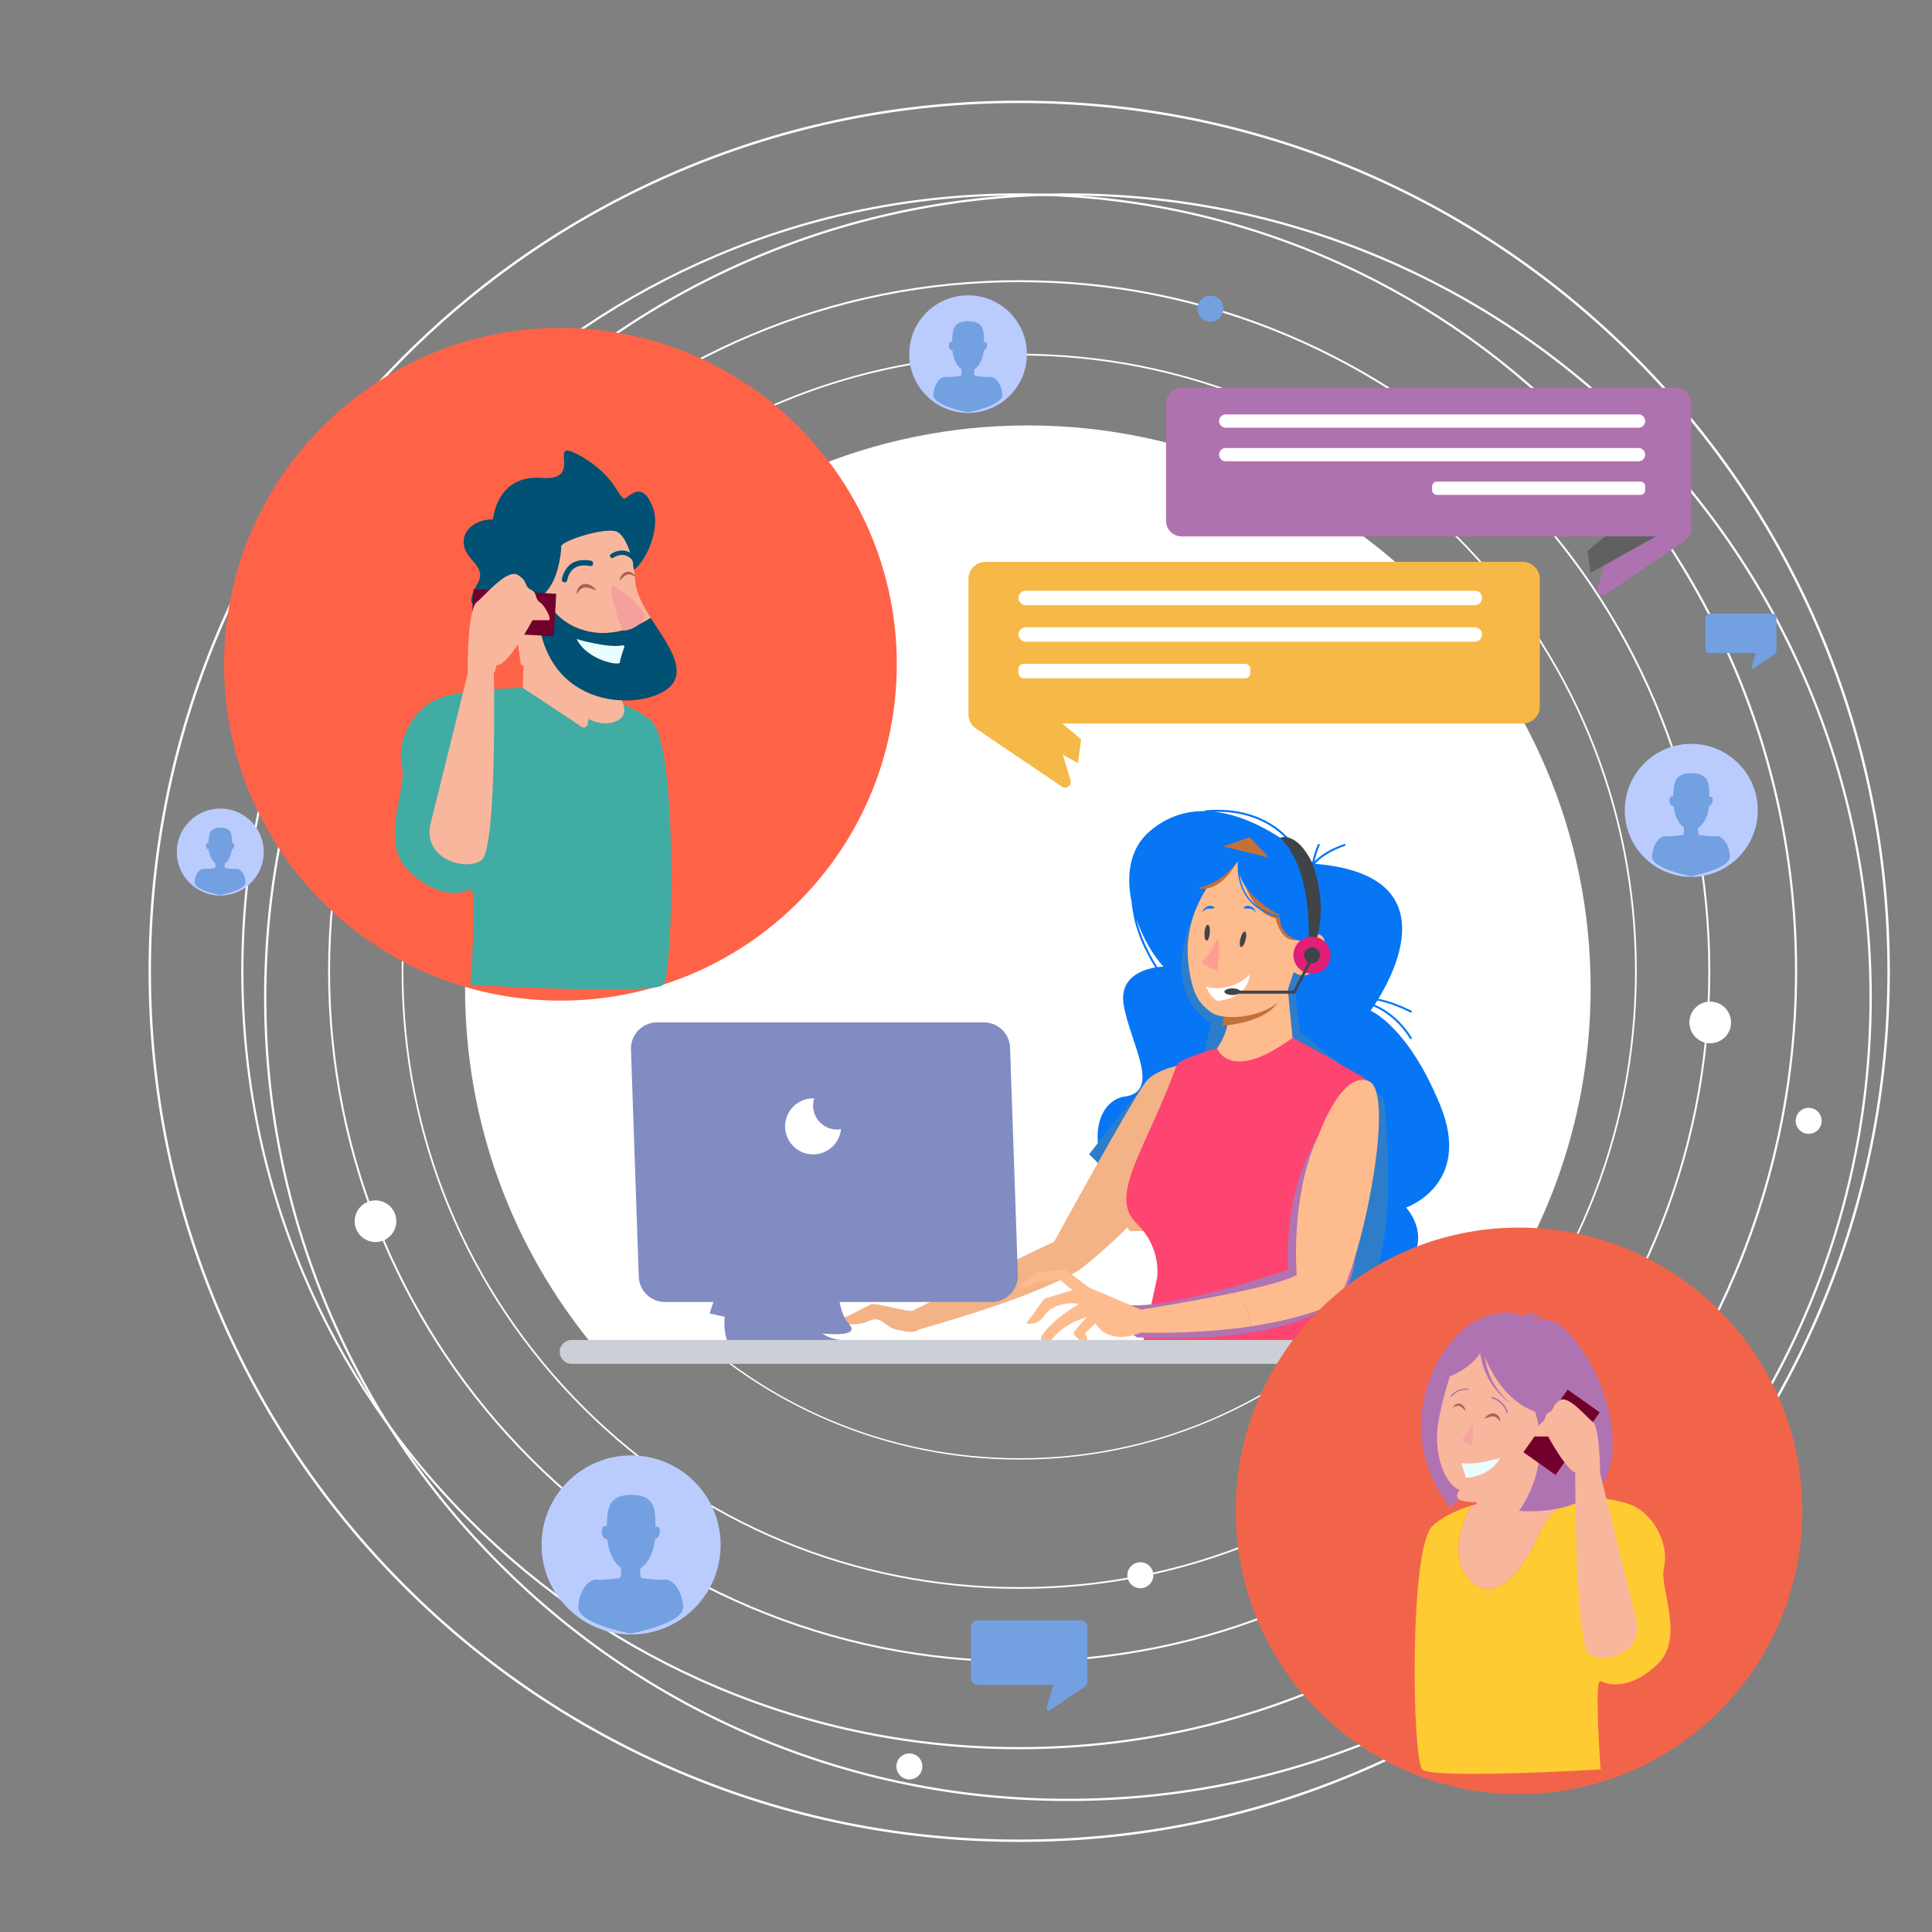 <?xml version="1.0" encoding="UTF-8" standalone="no"?>
<!DOCTYPE svg PUBLIC "-//W3C//DTD SVG 1.1//EN" "http://www.w3.org/Graphics/SVG/1.1/DTD/svg11.dtd">
<svg version="1.1" xmlns="http://www.w3.org/2000/svg" xmlns:xlink="http://www.w3.org/1999/xlink" preserveAspectRatio="xMidYMid meet" viewBox="0 0 640 640" width="640" height="640"><rect x="0" y="0" width="640" height="640" fill="#808080" stroke="none"/><defs><path d="M337.62 117.75C283.13 117.75 231.9 138.97 193.37 177.5C154.84 216.03 133.62 267.26 133.62 321.75C133.62 376.25 154.84 427.48 193.37 466.01C231.9 504.54 283.13 525.76 337.62 525.76C392.11 525.76 443.34 504.54 481.87 466.01C520.41 427.48 541.63 376.25 541.63 321.75C541.63 267.26 520.41 216.03 481.87 177.5C443.34 138.97 392.11 117.75 337.62 117.75M337.62 526.33C282.98 526.33 231.61 505.05 192.97 466.41C154.33 427.77 133.05 376.4 133.05 321.75C133.05 267.11 154.33 215.74 192.97 177.1C231.61 138.46 282.98 117.18 337.62 117.18C392.27 117.18 443.64 138.46 482.28 177.1C520.92 215.74 542.2 267.11 542.2 321.75C542.2 376.4 520.92 427.77 482.28 466.41C443.64 505.05 392.27 526.33 337.62 526.33" id="eIExHTZEd"></path><path d="M337.62 93.46C306.8 93.46 276.91 99.5 248.76 111.4C221.58 122.9 197.16 139.36 176.2 160.33C155.23 181.29 138.77 205.71 127.27 232.89C115.37 261.04 109.33 290.93 109.33 321.75C109.33 352.57 115.37 382.47 127.27 410.61C138.77 437.8 155.23 462.21 176.2 483.18C197.16 504.15 221.58 520.61 248.76 532.1C276.91 544.01 306.8 550.04 337.62 550.04C368.44 550.04 398.34 544.01 426.48 532.1C453.67 520.61 478.08 504.15 499.05 483.18C520.01 462.21 536.47 437.8 547.97 410.61C559.88 382.47 565.91 352.57 565.91 321.75C565.91 290.93 559.88 261.04 547.97 232.89C536.47 205.71 520.01 181.29 499.05 160.33C478.08 139.36 453.67 122.9 426.48 111.4C398.34 99.5 368.44 93.46 337.62 93.46M337.62 550.68C306.72 550.68 276.74 544.63 248.51 532.69C221.25 521.16 196.77 504.66 175.75 483.63C154.72 462.61 138.21 438.12 126.68 410.87C114.74 382.64 108.69 352.66 108.69 321.75C108.69 290.85 114.74 260.87 126.68 232.64C138.21 205.38 154.72 180.9 175.75 159.88C196.77 138.85 221.25 122.34 248.51 110.82C276.74 98.88 306.72 92.82 337.62 92.82C368.53 92.82 398.51 98.88 426.73 110.82C453.99 122.34 478.48 138.85 499.5 159.88C520.52 180.9 537.03 205.38 548.56 232.64C560.5 260.87 566.55 290.85 566.55 321.75C566.55 352.66 560.5 382.64 548.56 410.87C537.03 438.12 520.52 462.61 499.5 483.63C478.48 504.66 453.99 521.16 426.73 532.69C398.51 544.63 368.53 550.68 337.62 550.68" id="b4CbmRzAU1"></path><path d="M337.81 160.46C316.03 160.46 294.91 164.72 275.02 173.13C255.82 181.26 238.57 192.89 223.75 207.7C208.94 222.51 197.31 239.76 189.18 258.97C180.77 278.86 176.51 299.98 176.51 321.75C176.51 343.53 180.77 364.65 189.18 384.54C197.31 403.75 208.94 421 223.75 435.81C238.57 450.62 255.82 462.25 275.02 470.38C294.91 478.79 316.03 483.05 337.81 483.05C359.58 483.05 380.71 478.79 400.59 470.38C419.8 462.25 437.05 450.62 451.86 435.81C466.68 421 478.31 403.75 486.43 384.54C494.84 364.65 499.11 343.53 499.11 321.75C499.11 299.98 494.84 278.86 486.43 258.97C478.31 239.76 466.68 222.51 451.86 207.7C437.05 192.89 419.8 181.26 400.59 173.13C380.71 164.72 359.58 160.46 337.81 160.46M337.81 483.51C315.97 483.51 294.79 479.23 274.85 470.79C255.59 462.65 238.29 450.99 223.43 436.13C208.58 421.28 196.92 403.98 188.77 384.72C180.33 364.78 176.06 343.59 176.06 321.75C176.06 299.92 180.33 278.73 188.77 258.79C196.92 239.53 208.58 222.23 223.43 207.38C238.29 192.53 255.59 180.86 274.85 172.72C294.79 164.28 315.97 160 337.81 160C359.65 160 380.83 164.28 400.77 172.72C420.03 180.86 437.33 192.53 452.18 207.38C467.04 222.23 478.7 239.53 486.85 258.79C495.28 278.73 499.56 299.92 499.56 321.75C499.56 343.59 495.28 364.78 486.85 384.72C478.7 403.98 467.04 421.28 452.18 436.13C437.33 450.99 420.03 462.65 400.77 470.79C380.83 479.23 359.65 483.51 337.81 483.51" id="d1lhNpX9PW"></path><path d="M337.62 64.77C302.93 64.77 269.27 71.56 237.59 84.96C206.99 97.91 179.51 116.44 155.91 140.04C132.3 163.64 113.78 191.12 100.83 221.72C87.43 253.41 80.64 287.06 80.64 321.75C80.64 356.45 87.43 390.1 100.83 421.78C113.78 452.39 132.3 479.87 155.91 503.47C179.51 527.07 206.99 545.6 237.59 558.54C269.27 571.95 302.93 578.74 337.62 578.74C372.31 578.74 405.97 571.95 437.65 558.54C468.25 545.6 495.74 527.07 519.34 503.47C542.94 479.87 561.47 452.39 574.41 421.78C587.81 390.1 594.61 356.45 594.61 321.75C594.61 287.06 587.81 253.41 574.41 221.72C561.47 191.12 542.94 163.64 519.34 140.04C495.74 116.44 468.25 97.91 437.65 84.96C405.97 71.56 372.31 64.77 337.62 64.77M337.62 579.46C302.83 579.46 269.08 572.65 237.31 559.21C206.62 546.23 179.06 527.65 155.4 503.98C131.73 480.31 113.15 452.75 100.17 422.07C86.73 390.29 79.92 356.54 79.92 321.75C79.92 286.96 86.73 253.21 100.17 221.44C113.15 190.75 131.73 163.2 155.4 139.53C179.06 115.86 206.62 97.28 237.31 84.3C269.08 70.86 302.83 64.05 337.62 64.05C372.41 64.05 406.16 70.86 437.93 84.3C468.62 97.28 496.18 115.86 519.85 139.53C543.52 163.2 562.1 190.75 575.08 221.44C588.52 253.21 595.33 286.96 595.33 321.75C595.33 356.54 588.52 390.29 575.08 422.07C562.1 452.75 543.52 480.31 519.85 503.98C496.18 527.65 468.62 546.23 437.93 559.21C406.16 572.65 372.41 579.46 337.62 579.46" id="b2IvoolkoW"></path><path d="M337.62 34.14C298.8 34.14 261.13 41.75 225.67 56.74C191.42 71.23 160.66 91.97 134.25 118.38C107.84 144.8 87.1 175.56 72.61 209.8C57.62 245.26 50.01 282.93 50.01 321.75C50.01 360.58 57.62 398.25 72.61 433.7C87.1 467.95 107.84 498.71 134.25 525.13C160.66 551.54 191.42 572.28 225.67 586.76C261.13 601.76 298.8 609.37 337.62 609.37C376.45 609.37 414.12 601.76 449.57 586.76C483.82 572.28 514.58 551.54 540.99 525.13C567.41 498.71 588.15 467.95 602.63 433.7C617.63 398.25 625.23 360.58 625.23 321.75C625.23 282.93 617.63 245.26 602.63 209.8C588.15 175.56 567.41 144.8 540.99 118.38C514.58 91.97 483.82 71.23 449.57 56.74C414.12 41.75 376.45 34.14 337.62 34.14M337.62 610.17C298.69 610.17 260.91 602.55 225.36 587.51C191.01 572.98 160.17 552.18 133.68 525.7C107.19 499.21 86.4 468.36 71.87 434.02C56.83 398.46 49.21 360.69 49.21 321.75C49.21 282.82 56.83 245.05 71.87 209.49C86.4 175.14 107.19 144.3 133.68 117.81C160.17 91.32 191.01 70.53 225.36 56C260.91 40.96 298.69 33.34 337.62 33.34C376.56 33.34 414.33 40.96 449.89 56C484.23 70.53 515.08 91.32 541.56 117.81C568.05 144.3 588.85 175.14 603.38 209.49C618.42 245.05 626.04 282.82 626.04 321.75C626.04 360.69 618.42 398.46 603.38 434.02C588.85 468.36 568.05 499.21 541.56 525.7C515.08 552.18 484.23 572.98 449.89 587.51C414.33 602.55 376.56 610.17 337.62 610.17" id="a43fkbUKFN"></path><path d="M353.77 64.79C317.92 64.79 283.14 71.81 250.41 85.66C218.79 99.03 190.39 118.18 166 142.57C141.62 166.95 122.47 195.35 109.1 226.97C95.25 259.71 88.23 294.48 88.23 330.33C88.23 366.18 95.25 400.95 109.1 433.69C122.47 465.31 141.62 493.71 166 518.09C190.39 542.48 218.79 561.62 250.41 575C283.14 588.85 317.92 595.86 353.77 595.86C389.61 595.86 424.39 588.85 457.13 575C488.75 561.62 517.14 542.48 541.53 518.09C565.92 493.71 585.06 465.31 598.44 433.69C612.28 400.95 619.3 366.18 619.3 330.33C619.3 294.48 612.28 259.71 598.44 226.97C585.06 195.35 565.92 166.95 541.53 142.57C517.14 118.18 488.75 99.03 457.13 85.66C424.39 71.81 389.61 64.79 353.77 64.79M353.77 596.61C317.82 596.61 282.95 589.57 250.12 575.68C218.41 562.27 189.93 543.07 165.48 518.62C141.02 494.16 121.82 465.69 108.41 433.98C94.53 401.15 87.48 366.28 87.48 330.33C87.48 294.38 94.53 259.51 108.41 226.68C121.82 194.97 141.02 166.49 165.48 142.04C189.93 117.58 218.41 98.38 250.12 84.97C282.95 71.09 317.82 64.05 353.77 64.05C389.71 64.05 424.59 71.09 457.42 84.97C489.12 98.38 517.6 117.58 542.06 142.04C566.51 166.49 585.71 194.97 599.12 226.68C613.01 259.51 620.05 294.38 620.05 330.33C620.05 366.28 613.01 401.15 599.12 433.98C585.71 465.69 566.51 494.16 542.06 518.62C517.6 543.07 489.12 562.27 457.42 575.68C424.59 589.57 389.71 596.61 353.77 596.61" id="bsqdTmWQo"></path><path d="M340.18 117.31C340.18 128.07 331.45 136.79 320.69 136.79C309.93 136.79 301.2 128.07 301.2 117.31C301.2 106.54 309.93 97.82 320.69 97.82C331.45 97.82 340.18 106.54 340.18 117.31" id="b1j844snii"></path><path d="M320.69 136.62C320.69 136.62 320.66 136.62 320.6 136.61C320.55 136.62 320.52 136.62 320.52 136.62C320.55 136.62 320.66 136.62 320.69 136.62Z" id="abZqV4xcX"></path><path d="M332.02 130.79C331.85 127.09 329.62 124.69 328.07 124.86C326.53 125.03 322.92 124.52 322.92 124.52C322.66 123.93 322.62 123.18 322.69 122.44C324.36 121.36 325.61 118.96 325.9 116.07C326.28 115.99 326.67 115.54 326.86 114.92C327.09 114.17 326.92 113.44 326.48 113.31C326.32 113.26 326.14 113.3 325.98 113.4C326 109.43 325.87 106.4 320.69 106.4C315.8 106.4 315.44 109.39 315.42 113.32C315.28 113.21 315.13 113.15 314.97 113.17C314.51 113.22 314.22 113.9 314.32 114.69C314.41 115.48 314.86 116.07 315.31 116.01C315.37 116.01 315.43 115.99 315.48 115.97C315.74 118.79 316.91 121.15 318.5 122.3C318.59 123.08 318.57 123.89 318.29 124.52C318.29 124.52 314.68 125.03 313.13 124.86C311.59 124.69 309.36 127.09 309.18 130.79C309.02 134.29 319.55 136.4 320.6 136.61C321.66 136.4 332.19 134.29 332.02 130.79" id="a2w0uJRLbp"></path><path d="M238.72 511.78C238.72 528.16 225.44 541.44 209.06 541.44C192.68 541.44 179.4 528.16 179.4 511.78C179.4 495.4 192.68 482.12 209.06 482.12C225.44 482.12 238.72 495.4 238.72 511.78" id="c2rZjYXoTZ"></path><path d="M209.06 541.18C209.06 541.18 209.01 541.17 208.93 541.15C208.84 541.17 208.8 541.18 208.8 541.18C208.85 541.18 209.01 541.18 209.06 541.18Z" id="bkA4CxBkV"></path><path d="M226.3 532.29C226.04 526.67 222.64 523.02 220.29 523.28C217.94 523.54 212.46 522.75 212.46 522.75C212.05 521.86 212 520.71 212.11 519.59C214.65 517.94 216.54 514.3 216.99 509.89C217.56 509.78 218.16 509.09 218.45 508.16C218.79 507 218.53 505.9 217.86 505.7C217.62 505.63 217.36 505.68 217.1 505.84C217.14 499.8 216.94 495.19 209.07 495.19C201.62 495.19 201.07 499.74 201.04 505.71C200.83 505.54 200.59 505.45 200.36 505.48C199.66 505.56 199.21 506.6 199.36 507.8C199.5 509 200.18 509.9 200.88 509.82C200.96 509.8 201.05 509.78 201.13 509.74C201.53 514.04 203.3 517.64 205.73 519.39C205.86 520.57 205.83 521.81 205.4 522.75C205.4 522.75 199.91 523.54 197.56 523.28C195.21 523.02 191.81 526.67 191.55 532.29C191.3 537.63 207.32 540.84 208.93 541.15C210.53 540.84 226.55 537.63 226.3 532.29" id="d4gCme2Hh6"></path><path d="M582.29 268.45C582.29 280.61 572.43 290.48 560.26 290.48C548.09 290.48 538.23 280.61 538.23 268.45C538.23 256.28 548.09 246.41 560.26 246.41C572.43 246.41 582.29 256.28 582.29 268.45" id="bc2mXzxa2"></path><path d="M560.26 290.28C560.26 290.28 560.22 290.28 560.16 290.27C560.1 290.28 560.06 290.28 560.06 290.28C560.1 290.28 560.22 290.28 560.26 290.28Z" id="jDS7njHQA"></path><path d="M573.07 283.68C572.88 279.51 570.35 276.79 568.6 276.99C566.86 277.18 562.78 276.6 562.78 276.6C562.48 275.94 562.44 275.08 562.52 274.25C564.41 273.03 565.82 270.32 566.15 267.05C566.58 266.96 567.02 266.45 567.23 265.76C567.49 264.9 567.3 264.08 566.8 263.93C566.62 263.88 566.42 263.92 566.24 264.03C566.26 259.55 566.11 256.12 560.27 256.12C554.74 256.12 554.33 259.5 554.3 263.94C554.14 263.81 553.97 263.75 553.79 263.77C553.28 263.83 552.95 264.6 553.05 265.49C553.16 266.38 553.66 267.05 554.18 266.99C554.25 266.98 554.31 266.96 554.37 266.93C554.67 270.13 555.99 272.8 557.78 274.1C557.88 274.98 557.86 275.9 557.54 276.6C557.54 276.6 553.46 277.18 551.72 276.99C549.97 276.79 547.45 279.51 547.25 283.68C547.07 287.65 558.97 290.04 560.16 290.27C561.35 290.04 573.25 287.65 573.07 283.68" id="aisQdyseQ"></path><path d="M131.29 404.54C131.29 408.35 128.2 411.44 124.39 411.44C120.58 411.44 117.49 408.35 117.49 404.54C117.49 400.73 120.58 397.64 124.39 397.64C128.2 397.64 131.29 400.73 131.29 404.54" id="eF1ROpD8u"></path><path d="M573.43 338.69C573.43 342.5 570.34 345.59 566.53 345.59C562.72 345.59 559.63 342.5 559.63 338.69C559.63 334.88 562.72 331.79 566.53 331.79C570.34 331.79 573.43 334.88 573.43 338.69" id="a3yAGKCj7R"></path><path d="M404.33 104.94C402.84 106.8 400.13 107.1 398.28 105.62C396.42 104.13 396.12 101.42 397.6 99.56C399.08 97.71 401.79 97.4 403.65 98.89C405.51 100.37 405.81 103.08 404.33 104.94" id="b32ohA7kJe"></path><path d="M382 521.08C382.41 523.43 380.83 525.66 378.49 526.06C376.14 526.46 373.92 524.89 373.52 522.54C373.11 520.2 374.69 517.97 377.03 517.57C379.37 517.17 381.6 518.74 382 521.08" id="e4bYklp3wS"></path><path d="M305.49 584.43C305.89 586.77 304.32 589 301.98 589.4C299.63 589.8 297.41 588.23 297 585.88C296.6 583.54 298.17 581.31 300.52 580.91C302.86 580.51 305.09 582.08 305.49 584.43" id="h1qXnKuDik"></path><path d="M603.39 370.57C603.79 372.91 602.21 375.14 599.87 375.54C597.53 375.95 595.3 374.37 594.9 372.03C594.49 369.68 596.07 367.46 598.41 367.05C600.76 366.65 602.98 368.22 603.39 370.57" id="b1epartAwc"></path><path d="M168.78 116.58C169.18 118.92 167.6 121.15 165.26 121.55C162.92 121.95 160.69 120.38 160.29 118.03C159.88 115.69 161.46 113.46 163.8 113.06C166.15 112.66 168.37 114.23 168.78 116.58" id="a24cNjmp2J"></path><path d="M87.37 282.24C87.37 290.2 80.92 296.65 72.97 296.65C65.01 296.65 58.56 290.2 58.56 282.24C58.56 274.29 65.01 267.84 72.97 267.84C80.92 267.84 87.37 274.29 87.37 282.24" id="d2fkJwQHmu"></path><path d="M72.97 296.52C72.97 296.52 72.94 296.52 72.9 296.51C72.86 296.52 72.84 296.52 72.84 296.52C72.87 296.52 72.94 296.52 72.97 296.52Z" id="d4BgwddUk8"></path><path d="M81.34 292.21C81.22 289.48 79.57 287.7 78.42 287.83C77.28 287.96 74.62 287.57 74.62 287.57C74.42 287.14 74.4 286.58 74.45 286.04C75.68 285.24 76.6 283.47 76.82 281.33C77.1 281.27 77.39 280.94 77.53 280.48C77.7 279.92 77.57 279.39 77.24 279.29C77.13 279.26 77 279.28 76.87 279.36C76.89 276.42 76.79 274.18 72.97 274.18C69.36 274.18 69.09 276.4 69.07 279.3C68.97 279.21 68.86 279.17 68.74 279.19C68.4 279.23 68.19 279.73 68.26 280.31C68.33 280.89 68.66 281.33 68.99 281.29C69.04 281.29 69.08 281.27 69.12 281.25C69.31 283.34 70.17 285.09 71.35 285.94C71.41 286.52 71.4 287.11 71.19 287.57C71.19 287.57 68.53 287.96 67.38 287.83C66.24 287.7 64.59 289.48 64.46 292.21C64.34 294.8 72.13 296.36 72.9 296.51C73.68 296.36 81.46 294.8 81.34 292.21" id="e3jOLccJ2v"></path><path d="M526.92 327.36C526.92 224.4 443.45 140.93 340.48 140.93C237.52 140.93 154.05 224.4 154.05 327.36C154.05 372.31 169.96 413.53 196.45 445.73C225.25 445.73 455.71 445.73 484.52 445.73C511.01 413.53 526.92 372.31 526.92 327.36" id="chsMoTkul"></path><path d="M426.33 278.07C427.09 278.87 427.83 279.73 428.54 280.64C422.46 276.08 412.81 270.15 402.49 268.92C411.39 268.73 420.03 271.41 426.33 278.07M376.46 304.52C378.7 310.97 382.18 316.74 385.4 320.21C385.4 320.21 384.6 320.22 383.41 320.39C380.34 315.47 377.78 310.17 376.46 304.52M477.09 366.11C466.29 339.75 454.01 334.81 454.01 334.81C454.01 334.81 454.39 334.29 455.01 333.37C460.02 335.53 464.34 339.53 467.07 344.06C467.29 344.43 467.86 344.1 467.64 343.73C464.86 339.11 460.47 335.04 455.39 332.81C455.65 332.41 455.94 331.95 456.26 331.44C460.07 332.21 463.78 333.68 467.22 335.38C467.6 335.56 467.94 334.99 467.56 334.81C464.1 333.11 460.42 331.64 456.62 330.85C463.3 319.87 477.66 289.61 435.62 286.15C438.24 283.29 441.88 281.5 445.49 280.21C445.88 280.07 445.71 279.43 445.31 279.58C441.7 280.86 438.11 282.61 435.42 285.4C435.83 283.54 436.44 281.72 437.15 279.98C437.31 279.59 436.67 279.41 436.51 279.8C435.74 281.72 435.08 283.71 434.68 285.75C434.02 285.13 432.52 283.77 430.38 282.06C429.23 280.35 427.92 278.75 426.54 277.34C419.38 269.95 409.32 267.47 399.28 268.45C399.12 268.46 399.02 268.57 398.98 268.69C392.94 268.64 386.79 270.4 381.09 275.16C374.06 281.04 373.05 290.05 374.85 298.72C374.96 300.1 375.2 301.43 375.35 302.32C376.4 308.81 379.24 314.91 382.7 320.49C378.4 321.22 370.64 323.81 372.26 333.04C374.47 345.68 384.86 361.6 372.54 363.26C360.22 364.92 354.29 393.13 397.91 419.47C441.53 445.81 483.01 420.87 465.8 400C465.8 400 487.88 392.48 477.09 366.11" id="d7I1RpQIY"></path><path d="M435.35 321.52C435.35 321.52 430.59 323.94 429.52 326.12C428.46 328.3 430.66 341.92 430.66 341.92C433.42 344.12 455.58 361.7 458.35 363.89C458.35 363.89 465.81 421.03 447.36 436.41C428.9 451.79 360.78 382.35 360.78 382.35C362.07 380.71 368.51 372.51 380.11 357.74L398.13 352.03C399.98 344.12 401.01 339.72 401.21 338.84C401.21 338.84 381.88 329.69 397.48 298.23C413.08 266.77 397.48 298.23 397.48 298.23C400 299.78 412.62 307.54 435.35 321.52" id="keOUub27o"></path><path d="M400.33 293.12C394.53 292.08 391.31 291.49 390.66 291.38C390.66 291.38 394.18 296.65 403.85 294.45C413.52 292.26 400.33 293.12 400.33 293.12" id="a7kmNbXigr"></path><path d="M399.45 359.06C397.08 354.84 395.76 352.5 395.5 352.03C395.5 352.03 384.02 353.16 379.85 358.03C375.68 362.89 349.23 411.29 349.23 411.29C349.23 411.29 337.77 416.73 328.34 421.37C330.69 422.83 333.39 425.52 334.93 430.74C343.21 427.75 354.04 423.19 357.95 420.38C357.95 420.38 383.49 400.83 386.27 387.63C389.05 374.42 399.45 359.06 399.45 359.06" id="ayf0WlIPy"></path><path d="M374.4 407.84C374.4 407.84 363.85 399.49 380.11 377.96C394.94 358.33 392.42 384.11 392.42 384.11C391.7 385.68 388.09 393.54 381.59 407.69C377.76 407.77 375.36 407.82 374.4 407.84Z" id="adjGTALvS"></path><path d="M328.34 421.37C316.56 427.16 303.14 433.77 302.37 434.15C300.98 434.85 289.85 431.37 288.47 432.07C287.07 432.76 279.43 436.93 276.65 437.63C273.87 438.32 283.6 439.71 287.77 437.63C291.94 435.55 293.33 439.71 296.8 440.41C300.28 441.1 302.37 441.8 304.45 440.41C304.45 440.41 320.49 435.96 334.93 430.74C333.39 425.52 330.69 422.84 328.34 421.37" id="hrHUJ7wFK"></path><path d="M406.62 334.76C406.62 334.76 408.7 342.41 399.67 351.44C399.35 352.05 397.72 355.06 394.8 360.48L405.23 372.3L415.66 375.77L437.9 350.05L428.17 343.8L425.39 315.3C415.38 325.68 409.12 332.17 406.62 334.76Z" id="c1OcBzmRw"></path><path d="M405.16 339.72C405.16 339.72 424.5 338.84 424.94 326.98C425.38 315.11 402.97 334.89 405.16 339.72" id="a2KNUtwPQp"></path><path d="M403.19 347.27C403.19 347.27 407.32 359.09 428.17 343.8C428.17 343.8 441.16 350.73 444.72 352.91C452.63 357.74 454.31 356.93 456.4 364.58C455.16 368.66 449 389.07 437.9 425.81L444.15 450.14L377.4 450.25C380.96 434.03 382.93 425.01 383.33 423.21C383.97 416.39 381.31 409.89 376.47 405.21C366.93 395.98 379.72 380.71 389.78 352.91C390.61 350.61 403.19 347.27 403.19 347.27" id="b5sKX0hxKb"></path><path d="M437.25 375.76C437.25 375.76 425.38 391.14 426.7 420.59C426.7 420.59 390.1 433.19 374.56 432.38C359.02 431.58 376.6 443 376.6 443C376.6 443 420.55 446.35 440.76 432.37C460.98 418.39 437.25 375.76 437.25 375.76" id="b3zheOVm5W"></path><path d="M377.96 433.83L360.75 426.51C356.44 423.27 354.05 421.48 353.57 421.12C353.12 420.78 352.55 420.62 351.99 420.67C351.16 420.74 344.53 421.35 343.71 421.42C343.37 421.45 343.05 421.58 342.78 421.78C341.33 422.88 336.63 426.51 337.81 426.51C339.2 426.51 341.98 425.81 344.07 424.42C344.07 424.42 350.32 424.42 351.02 423.73C351.02 423.73 353.8 426.51 355.19 427.2C356.58 427.9 355.88 427.2 355.88 427.2C354.95 427.49 347.51 429.75 346.58 430.03C346.1 430.18 345.68 430.48 345.4 430.89C344.23 432.59 341.02 437.2 339.9 438.32C339.9 438.32 343.37 439.71 346.15 435.54C348.93 431.37 356.58 431.37 357.27 432.07C357.27 432.07 347.54 437.63 344.76 443.19C344.76 443.19 346.08 446.61 348.24 443.88C352.43 438.61 357.93 436.96 360.05 436.24C359.66 436.69 356.49 440.31 356.09 440.76C355.59 441.33 355.66 442.2 356.23 442.69C356.61 443.02 359.67 445.64 360.05 445.97C360.05 445.97 360.75 443.19 359.36 441.8C359.71 441.45 362.49 438.67 362.83 438.32C362.83 438.32 366.67 445.97 377.96 441.45C377.96 440.43 377.96 437.89 377.96 433.83Z" id="chWTI5FfI"></path><path d="M408.28 428.36C393.44 431.46 376.78 434.01 376.78 434.01C376.81 434.76 377.05 440.69 377.08 441.43C392.3 441.77 404.55 440.82 414.17 439.4C413.84 433.72 411.01 430.33 408.28 428.36" id="apqBF8IWb"></path><path d="M453.51 358.18C444.53 354.29 436.94 375.7 436.94 375.7C427.21 395.85 429.56 422.34 429.56 422.34C426.32 424.22 417.67 426.4 408.28 428.36C411.01 430.33 413.84 433.72 414.17 439.4C434.19 436.43 442.76 431.37 442.76 431.37C451.1 418.86 462.49 362.08 453.51 358.18" id="b26aqIKvM8"></path><path d="M410.44 282.15C410.44 282.15 391.1 296.65 393.65 318.96C394.81 329.16 397.12 332.35 401.21 335.33C406.04 338.84 422.16 336.65 426.36 328.54C426.58 327.88 428.36 322.61 428.58 321.95C428.58 321.95 432.53 325.48 436.5 320.22C440.48 314.96 439.63 306.61 433.9 310.54C434.14 309.84 435.32 306.33 437.46 300.01L433.98 290.76C421.42 286.17 413.58 283.3 410.44 282.15Z" id="cGATFZtBq"></path><path d="M396.58 294.12C396.58 294.12 403.85 297.09 410.44 284.35C410.44 284.35 412.2 305 425.82 304.56C425.43 304.21 422.26 301.4 421.86 301.05C421.86 301.05 423.43 315.55 432.54 310.28C441.64 305 413.96 277.31 413.96 277.31C412.72 277.75 406.56 279.95 395.47 283.91L396.58 294.12" id="b1RZDrZFfx"></path><path d="M413.23 296.79C411.6 294.41 410.86 291.78 410.58 289.43C412.72 297.57 424.06 303.24 424.06 303.24C424.05 303.34 424.05 303.44 424.04 303.53C419.16 302.39 415.53 300.13 413.23 296.79M437.25 291.82L423.18 284.79C411.32 281.89 404.73 280.27 403.41 279.95C403.41 279.95 379.24 288.3 390.22 293.14C399.86 297.38 408.15 287.75 410.04 285.32C409.84 288.31 410.11 293.01 412.87 297.03C415.24 300.48 418.98 302.81 424.01 303.98C423.77 310.8 431.97 312.03 431.97 312.03C432.21 311.86 433.38 310.98 435.49 309.4L442.52 307.2L437.25 291.82Z" id="amgAVrE4m"></path><path d="M424.06 277.51C424.06 277.51 429.34 275.12 434.61 285.67C434.61 285.67 441.2 301.05 434.61 315.11C434.48 315.11 433.43 315.11 433.29 315.11C433.29 315.11 435.93 289.14 424.06 277.51" id="b9qeImTmz"></path><path d="M440.76 316.43C440.76 319.83 438.01 322.58 434.61 322.58C431.21 322.58 428.46 319.83 428.46 316.43C428.46 313.03 431.21 310.28 434.61 310.28C438.01 310.28 440.76 313.03 440.76 316.43" id="b1DeR5I0SE"></path><path d="M412.61 311.37C412.26 312.78 411.59 313.83 411.12 313.71C410.65 313.6 410.55 312.36 410.91 310.94C411.26 309.53 411.92 308.48 412.4 308.6C412.87 308.71 412.96 309.95 412.61 311.37" id="c3RL1LDjFS"></path><path d="M400.77 309.03C400.65 310.48 400.16 311.63 399.68 311.59C399.19 311.55 398.9 310.34 399.02 308.89C399.13 307.43 399.62 306.29 400.11 306.33C400.59 306.37 400.89 307.58 400.77 309.03" id="avM5yh8y2"></path><path d="M399.45 326.91C399.45 326.91 407.57 329.23 413.96 322.85C413.96 322.85 413.96 330.39 403.51 331.55C403.51 331.55 401.77 331.55 399.45 326.91" id="b32EX2BFzi"></path><path d="M398.86 301.07C399.14 300.75 399.5 300.47 399.92 300.3C400.34 300.14 400.8 299.98 401.25 300.09C401.47 300.13 401.67 300.23 401.87 300.32C402.06 300.44 402.23 300.58 402.38 300.75C402.38 300.76 402.35 300.83 402.35 300.84C402.12 300.9 401.92 300.92 401.72 300.93C401.53 300.96 401.34 300.96 401.17 300.98C400.99 300.99 400.82 300.98 400.65 300.97C400.48 300.95 400.31 300.96 400.14 300.98C399.8 301.05 399.47 301.19 399.16 301.4C398.85 301.6 398.59 301.89 398.36 302.22C398.38 301.78 398.59 301.41 398.86 301.07Z" id="a4uEi0gA7Q"></path><path d="M415.43 301.07C415.15 300.75 414.78 300.47 414.36 300.3C413.95 300.14 413.48 299.98 413.04 300.09C412.82 300.13 412.62 300.23 412.42 300.32C412.23 300.44 412.05 300.58 411.91 300.75C411.91 300.76 411.93 300.83 411.93 300.84C412.17 300.9 412.37 300.92 412.56 300.93C412.76 300.96 412.94 300.96 413.12 300.98C413.29 300.99 413.46 300.98 413.63 300.97C413.81 300.95 413.98 300.96 414.15 300.98C414.49 301.05 414.82 301.19 415.12 301.4C415.43 301.6 415.7 301.89 415.92 302.22C415.9 301.78 415.7 301.41 415.43 301.07Z" id="b4LvdZzVB"></path><path d="M403.07 321.52C403.07 321.52 397.06 319.21 398.44 318.28C399.54 317.55 402.1 313.62 403.11 311.33C403.23 311.05 403.65 311.12 403.67 311.43C403.87 313.8 404.07 318.51 403.07 321.52" id="a2VU9e8iLU"></path><path d="M437.25 316.43C437.25 317.89 436.07 319.07 434.61 319.07C433.16 319.07 431.97 317.89 431.97 316.43C431.97 314.97 433.16 313.79 434.61 313.79C436.07 313.79 437.25 314.97 437.25 316.43" id="dke8thllf"></path><path d="M428.99 329.17L409.12 329.17L409.12 328.16C420.73 328.16 427.18 328.16 428.47 328.16C429.26 326.62 433.39 318.65 433.79 317.75C433.88 317.79 434.53 318.16 434.61 318.2C434.15 319.22 429.33 328.53 429.13 328.92C429.11 328.96 429.06 329.04 428.99 329.17Z" id="bLHvNxsQC"></path><path d="M410.88 328.52C410.88 329.12 409.7 329.61 408.24 329.61C406.79 329.61 405.6 329.12 405.6 328.52C405.6 327.91 406.79 327.42 408.24 327.42C409.7 327.42 410.88 327.91 410.88 328.52" id="a1pJjmEgYd"></path><path d="M492.18 451.79C310.5 451.79 209.56 451.79 189.37 451.79C187.19 451.79 185.42 450.02 185.42 447.84C185.42 445.65 187.19 443.88 189.37 443.88C219.66 443.88 461.9 443.88 492.18 443.88C494.37 443.88 496.14 445.65 496.14 447.84C496.14 450.02 494.37 451.79 492.18 451.79" id="a4m2LNvz6"></path><path d="M209.02 347.65C210.57 392.82 211.43 417.91 211.6 422.93C211.76 427.59 215.59 431.3 220.26 431.3C231.09 431.3 317.69 431.3 328.51 431.3C333.42 431.3 337.34 427.23 337.18 422.33C336.92 414.8 334.86 354.58 334.6 347.06C334.44 342.39 330.61 338.68 325.93 338.68C315.11 338.68 228.51 338.68 217.68 338.68C212.78 338.68 208.85 342.75 209.02 347.65" id="c1yS1TajFb"></path><path d="M281.23 396.86C281.23 396.86 272.88 429.38 281.23 438.61C289.58 447.84 235.08 435.09 235.08 435.09C235.08 435.09 242.55 408.28 263.21 396.86C283.86 385.43 263.21 396.86 263.21 396.86C263.85 397.27 267.08 399.32 272.88 403.01L281.23 396.86" id="ceb4Zp9q2"></path><path d="M263.21 396.86C274.02 396.86 280.03 396.86 281.23 396.86C281.23 396.86 253.98 440.81 278.37 443.88C274.61 443.88 244.55 443.88 240.79 443.88C240.79 443.88 233.32 426.3 263.21 396.86" id="f3Uaw8gDjr"></path><path d="M269.36 366.25C269.36 365.41 269.49 364.61 269.73 363.85C269.6 363.85 269.48 363.84 269.36 363.84C264.23 363.84 260.07 368 260.07 373.12C260.07 378.25 264.23 382.41 269.36 382.41C274.17 382.41 278.13 378.74 278.59 374.04C278.16 374.11 277.71 374.16 277.26 374.16C272.9 374.16 269.36 370.62 269.36 366.25" id="bqTCR56TI"></path><path d="M276.97 225.12C274.17 275.56 231.01 314.17 180.58 311.37C130.15 308.57 91.54 265.41 94.34 214.98C97.14 164.55 140.3 125.94 190.73 128.74C241.16 131.54 279.77 174.69 276.97 225.12" id="b1MxUSzO9E"></path><path d="M296.9 226.23C293.49 287.67 240.92 334.71 179.48 331.3C118.04 327.89 71 275.31 74.41 213.87C77.82 152.43 130.4 105.39 191.84 108.8C253.27 112.22 300.31 164.79 296.9 226.23" id="axGNvMKgZ"></path><path d="M176.11 227.81C176.11 227.81 152.25 227.81 143.9 231.98C135.55 236.16 131.37 246.9 133.16 254.05C134.95 261.21 125.41 279.11 135.55 288.65C144.65 297.22 151.84 296.17 154.93 295C155.29 294.87 155.59 294.74 155.83 294.62C158.22 293.42 155.83 326.23 155.83 326.23C155.83 326.23 216.08 329.81 219.66 326.23C223.24 322.65 224.43 247.49 216.08 239.14C207.73 230.79 184.46 227.81 184.46 227.81C182.79 227.81 177.78 227.81 176.11 227.81Z" id="a4pNeRupjZ"></path><path d="M174.02 206.63L173.13 227.81C184.87 235.6 191.4 239.92 192.71 240.79C193.47 241.28 194.49 240.85 194.66 239.95C194.87 238.81 195.95 233.07 197.88 222.74L178.8 199.47L174.02 206.63Z" id="bCyobY1xL"></path><path d="M172.53 220.05C172.53 220.05 175.51 222.44 177.9 220.05C177.9 220.05 191.62 243.32 203.55 239.14C215.48 234.96 191.02 215.88 191.02 215.88C190.19 215.25 186.03 212.1 178.53 206.43L171.34 211.7C171.97 216.15 172.37 218.94 172.53 220.05Z" id="l1MjqcCmdU"></path><path d="M175.22 198.88C184.76 198.28 185.95 182.77 185.95 180.98C185.95 179.19 200.87 174.42 204.45 176.21C207.85 177.91 208.76 188.84 208.92 189.63C214.16 186.45 218.76 175.13 216.38 168.45C213.39 160.1 209.81 163.08 207.43 164.87C205.04 166.66 205.04 158.31 192.51 151.15C179.99 144 194.3 159.51 179.39 158.31C164.48 157.12 163.29 172.03 163.29 172.03C155.53 172.03 150.16 178.59 156.13 185.16C162.09 191.72 157.32 192.31 156.13 198.28C155.5 201.39 161.54 202.72 167.45 203.27C169.16 200.99 171.65 199.1 175.22 198.88" id="bviLOieT"></path><path d="M190.73 207.82C201.7 212.59 211.9 207.06 215.55 204.66C212.9 200.46 210.62 196.24 210.41 192.31C210.31 190.39 210.03 188.61 209.65 186.97C209.7 186.94 209.75 186.91 209.8 186.88C209.64 186.09 207.85 177.91 204.45 176.21C200.87 174.42 185.95 179.19 185.95 180.98C185.95 182.4 185.2 192.48 180.1 196.86C181.94 201.11 185.15 205.4 190.73 207.82" id="a1lzc1mowN"></path><path d="M215.55 204.66C211.9 207.06 201.7 212.59 190.73 207.82C185.15 205.4 181.94 201.11 180.09 196.86C178.78 198 177.17 198.75 175.22 198.87C171.65 199.1 169.16 200.99 167.45 203.27C172.87 203.78 178.2 203.65 178.2 203.65C181.18 237.65 216.97 235.26 222.94 226.32C226.84 220.47 220.55 212.58 215.55 204.66" id="g10cpMXFgc"></path><path d="M156.85 195.18L184.25 196.7L183.47 210.77L156.07 209.25L156.85 195.18Z" id="i11ITTlNg6"></path><path d="M154.93 220.35C154.93 220.35 154.93 201.86 157.92 199.47C160.9 197.09 168.06 188.14 171.64 190.52C175.22 192.91 173.43 194.1 175.81 195.3C178.2 196.49 177.01 198.28 178.79 199.47C180.59 200.67 182.97 205.44 181.78 205.44C181.24 205.44 176.95 205.44 176.41 205.44C176.41 205.44 168.06 220.95 164.48 220.35C164.44 220.51 164.24 221.3 163.88 222.74L154.93 222.74C154.93 221.46 154.93 220.67 154.93 220.35Z" id="b1pcINhSPa"></path><path d="M163.58 222.44C163.58 222.44 164.78 281.49 159.41 285.07C154.04 288.65 139.72 284.48 142.71 272.54C145.69 260.62 156.43 217.07 156.43 217.07C157.86 218.14 162.15 221.36 163.58 222.44Z" id="g3BY5UvAyc"></path><path d="M191.02 211.7C191.02 211.7 201.46 214.83 206.23 213.77C206.6 213.69 206.92 214.05 206.79 214.42C206.27 215.87 205.34 218.59 205.34 219.46C205.34 220.65 194.6 218.86 191.02 211.7" id="a2asoXWThv"></path><path d="M202.72 193.8C202.72 193.8 216.65 202.18 212.87 205.79C209.1 209.4 206.17 208.83 206.17 208.83C206.17 208.83 201.3 195.93 202.72 193.8" id="heLuny4Nf"></path><path d="M191.02 196.79C190.96 196.05 191.18 195.29 191.62 194.63C192.07 193.97 192.9 193.47 193.75 193.43C194.62 193.35 195.37 193.69 196.02 194.05C196.32 194.27 196.62 194.49 196.89 194.74C197.14 195.02 197.38 195.29 197.59 195.59C197.22 195.5 196.89 195.36 196.57 195.24C196.25 195.11 195.92 195.03 195.62 194.9C194.99 194.74 194.38 194.55 193.84 194.61C193.29 194.65 192.79 194.86 192.32 195.25C191.86 195.65 191.44 196.18 191.02 196.79" id="a29lcjU3gg"></path><path d="M210.41 191.03C210.2 190.47 209.78 189.99 209.23 189.66C208.67 189.33 207.9 189.25 207.26 189.51C206.6 189.75 206.17 190.26 205.82 190.75C205.67 191.01 205.52 191.28 205.42 191.56C205.33 191.84 205.24 192.12 205.2 192.42C205.44 192.22 205.63 192.01 205.82 191.81C206.01 191.6 206.22 191.43 206.4 191.23C206.8 190.9 207.18 190.55 207.6 190.41C208.02 190.25 208.45 190.23 208.93 190.35C209.41 190.48 209.9 190.73 210.41 191.03" id="cJWcX3Bgf"></path><path d="M187.91 192.17C188.05 191.2 188.48 190.23 189.04 189.44C190.57 187.29 193.05 187.02 195.49 187.51C196.62 187.74 196.87 185.97 195.74 185.74C192.86 185.16 189.87 185.61 187.91 187.97C187.01 189.07 186.34 190.51 186.13 191.92C185.97 193.06 187.74 193.31 187.91 192.17" id="a3qwkuHSmS"></path><path d="M203.2 184.74C203.85 184.28 204.67 183.98 205.45 183.87C207.59 183.55 209.15 184.87 210.24 186.59C210.74 187.39 211.93 186.53 211.43 185.74C210.14 183.7 208.19 182.19 205.69 182.37C204.53 182.45 203.3 182.88 202.35 183.55C201.58 184.09 202.43 185.28 203.2 184.74" id="b13oHoaQWL"></path><path d="M391.44 128.5C489.6 128.5 544.14 128.5 555.05 128.5C557.91 128.5 560.22 130.82 560.22 133.67C560.22 137.8 560.22 170.82 560.22 174.95C560.22 176.67 559.37 178.28 557.95 179.24C555.33 181.01 534.4 195.15 531.78 196.92C530.42 197.84 528.66 196.54 529.14 194.97C529.49 193.82 531.23 188.06 534.37 177.7C448.61 177.7 400.97 177.7 391.44 177.7C388.58 177.7 386.26 175.38 386.26 172.53C386.26 168.64 386.26 137.56 386.26 133.67C386.26 130.82 388.58 128.5 391.44 128.5" id="a9Vqr1Miq"></path><path d="M525.91 182.51L531.71 177.68L548.63 177.68L526.88 189.76L525.91 182.51Z" id="a1Fa0qrHT7"></path><path d="M406.03 141.68C488.09 141.68 533.68 141.68 542.8 141.68C544.01 141.68 544.99 140.69 544.99 139.48C544.99 138.27 544.01 137.28 542.8 137.28C529.12 137.28 419.71 137.28 406.03 137.28C404.82 137.28 403.83 138.27 403.83 139.48C403.83 140.69 404.82 141.68 406.03 141.68" id="f4EcxjAJqe"></path><path d="M406.03 152.81C488.09 152.81 533.68 152.81 542.8 152.81C544.01 152.81 544.99 151.82 544.99 150.61C544.99 149.4 544.01 148.41 542.8 148.41C529.12 148.41 419.71 148.41 406.03 148.41C404.82 148.41 403.83 149.4 403.83 150.61C403.83 151.82 404.82 152.81 406.03 152.81" id="a62ciEsVEg"></path><path d="M475.97 163.94C516.45 163.94 538.94 163.94 543.44 163.94C544.3 163.94 544.99 163.24 544.99 162.38C544.99 162.25 544.99 161.22 544.99 161.1C544.99 160.24 544.3 159.54 543.44 159.54C536.69 159.54 482.71 159.54 475.97 159.54C475.11 159.54 474.41 160.24 474.41 161.1C474.41 161.22 474.41 162.25 474.41 162.38C474.41 163.24 475.11 163.94 475.97 163.94" id="b1u7wJqwL"></path><path d="M323.88 536.75C344.32 536.75 355.68 536.75 357.95 536.75C359.19 536.75 360.2 537.75 360.2 538.99C360.2 540.79 360.2 555.15 360.2 556.95C360.2 557.7 359.83 558.4 359.21 558.81C358.07 559.58 348.97 565.74 347.83 566.5C347.24 566.9 346.47 566.34 346.68 565.66C346.83 565.16 347.59 562.65 348.96 558.15C333.91 558.15 325.55 558.15 323.88 558.15C322.64 558.15 321.63 557.14 321.63 555.89C321.63 554.2 321.63 540.68 321.63 538.99C321.63 537.75 322.64 536.75 323.88 536.75" id="bQ7pNnKX4"></path><path d="M566.34 203.29C578.8 203.29 585.72 203.29 587.11 203.29C587.87 203.29 588.48 203.91 588.48 204.66C588.48 205.76 588.48 214.52 588.48 215.61C588.48 216.07 588.25 216.49 587.88 216.75C587.18 217.22 581.63 220.97 580.94 221.44C580.58 221.68 580.11 221.34 580.24 220.92C580.33 220.62 580.79 219.09 581.63 216.34C572.45 216.34 567.36 216.34 566.34 216.34C565.58 216.34 564.96 215.73 564.96 214.97C564.96 213.94 564.96 205.7 564.96 204.66C564.96 203.91 565.58 203.29 566.34 203.29" id="c5rEuGudk"></path><path d="M504.45 186.13C397.65 186.13 338.31 186.13 326.44 186.13C323.33 186.13 320.81 188.65 320.81 191.76C320.81 196.25 320.81 232.18 320.81 236.67C320.81 238.54 321.74 240.29 323.29 241.34C326.14 243.26 348.91 258.65 351.76 260.57C353.24 261.57 355.15 260.16 354.63 258.45C354.25 257.2 352.36 250.94 348.94 239.66C442.25 239.66 494.08 239.66 504.45 239.66C507.56 239.66 510.08 237.14 510.08 234.03C510.08 229.81 510.08 195.99 510.08 191.76C510.08 188.65 507.56 186.13 504.45 186.13" id="fzYAYJCjG"></path><path d="M358.14 244.9L351.83 239.64L333.43 239.64L357.09 252.79L358.14 244.9Z" id="aCCmO9JSt"></path><path d="M488.57 200.47C399.29 200.47 349.69 200.47 339.77 200.47C338.45 200.47 337.38 199.4 337.38 198.08C337.38 196.76 338.45 195.69 339.77 195.69C354.65 195.69 473.69 195.69 488.57 195.69C489.89 195.69 490.96 196.76 490.96 198.08C490.96 199.4 489.89 200.47 488.57 200.47" id="bltAtSCzN"></path><path d="M488.57 212.58C399.29 212.58 349.69 212.58 339.77 212.58C338.45 212.58 337.38 211.51 337.38 210.19C337.38 208.87 338.45 207.8 339.77 207.8C354.65 207.8 473.69 207.8 488.57 207.8C489.89 207.8 490.96 208.87 490.96 210.19C490.96 211.51 489.89 212.58 488.57 212.58" id="ad66fUcTc"></path><path d="M412.48 224.69C368.44 224.69 343.97 224.69 339.07 224.69C338.14 224.69 337.38 223.93 337.38 223C337.38 222.86 337.38 221.74 337.38 221.6C337.38 220.66 338.14 219.91 339.07 219.91C346.41 219.91 405.14 219.91 412.48 219.91C413.42 219.91 414.17 220.66 414.17 221.6C414.17 221.74 414.17 222.86 414.17 223C414.17 223.93 413.42 224.69 412.48 224.69" id="cj1u7ZbUO"></path><path d="M597.03 500.49C597.03 552.32 555.01 594.33 503.19 594.33C451.36 594.33 409.35 552.32 409.35 500.49C409.35 448.66 451.36 406.65 503.19 406.65C555.01 406.65 597.03 448.66 597.03 500.49" id="a22FPfOWs"></path><path d="M509.63 508.62C503.87 521.83 493.7 532.67 485.91 522.17C480.1 514.34 484.65 503.69 487.34 498.77C495.46 496.13 503.72 495.07 503.72 495.07C504.49 495.07 510.68 495.07 511.45 495.07C511.45 495.07 516.03 495.07 521.75 495.44C517.63 497.72 512.62 501.75 509.63 508.62" id="b1TxJbgoy"></path><path d="M494.38 495.07C494.38 495.75 494.04 506.25 494.04 506.25C493.61 505.53 491.47 501.91 487.61 495.41C491.22 495.23 493.48 495.11 494.38 495.07Z" id="a1TkgB4kAW"></path><path d="M474.47 505.56C477.41 502.62 482.35 500.4 487.34 498.77C484.65 503.69 480.1 514.34 485.91 522.17C493.7 532.67 503.87 521.83 509.62 508.62C512.62 501.75 517.63 497.72 521.75 495.43C528.59 495.87 537.05 496.83 541.26 498.93C548.99 502.8 552.85 512.74 551.2 519.36C549.54 525.98 558.37 542.54 548.99 551.38C540.56 559.31 533.91 558.34 531.05 557.26C530.72 557.13 530.44 557.01 530.22 556.9C528.01 555.79 530.22 586.15 530.22 586.15C530.22 586.15 474.47 589.47 471.15 586.15C467.84 582.84 466.74 513.29 474.47 505.56" id="a1pOOJYMii"></path><path d="M508.27 438.83C508.27 438.83 502.85 431.04 489.64 437.14C476.43 443.24 459.83 473.05 480.49 499.47C480.49 499.47 484.89 493.04 500.82 491.34C516.74 489.65 508.27 438.83 508.27 438.83" id="bfpE10La3"></path><path d="M510.98 436.12L496.41 441.88L506.58 434.77L510.98 436.12Z" id="adGD1wLSp"></path><path d="M478.67 461.35C478.67 461.35 465.25 495.41 488.96 496.09C512.67 496.76 478.67 461.35 478.67 461.35" id="gzI3xNWDN"></path><path d="M513.04 475.48L513.87 495.08C503 502.28 496.96 506.29 495.75 507.09C495.05 507.55 494.11 507.14 493.95 506.32C493.75 505.25 492.75 499.94 490.96 490.38L508.63 468.85L513.04 475.48Z" id="dIaddBbtP"></path><path d="M514.42 487.9C514.42 487.9 511.16 485.08 508.95 482.88C508.95 482.88 503.19 499.47 485.91 497.44C474.29 496.08 497.31 484.04 497.31 484.04C498.08 483.45 501.94 480.54 508.87 475.29L515.53 480.17C514.94 484.29 514.57 486.87 514.42 487.9Z" id="c1bWcgCnMq"></path><path d="M476.09 474.07C476.51 468.1 479.92 456.83 479.94 457.2C480.09 456.47 481.74 448.9 484.89 447.33C488.2 445.67 502 450.09 502 451.74C502 453.06 502.7 462.39 507.43 466.44C508.64 467.49 510.13 468.19 511.94 468.3C515.24 468.51 517.54 470.26 519.13 472.37C514.11 472.84 509.18 472.72 509.18 472.72C504.88 497.1 488.89 494.38 484.22 493.72C479.47 493.04 475.41 483.62 476.09 474.07" id="b12GVlHxzH"></path><path d="M490.99 445.61C492.01 445.61 492.18 467.04 512.08 470.55C531.98 474.07 504.88 450.01 504.88 450.01C502.1 449.13 493.77 446.49 490.99 445.61Z" id="c1d4gg1sOA"></path><path d="M496.94 482.97C496.94 482.97 488.53 485.5 484.68 484.65C484.38 484.58 484.12 484.87 484.22 485.16C484.64 486.33 485.4 488.53 485.4 489.23C485.4 490.19 494.06 488.75 496.94 482.97" id="a1VQ7DAHUb"></path><path d="M496.94 470.95C496.99 470.35 496.82 469.74 496.46 469.2C496.1 468.67 495.43 468.27 494.74 468.23C494.04 468.17 493.44 468.45 492.92 468.74C492.67 468.92 492.43 469.09 492.21 469.3C492.01 469.52 491.82 469.74 491.65 469.98C491.95 469.9 492.21 469.8 492.47 469.7C492.73 469.59 492.99 469.53 493.24 469.42C493.74 469.29 494.23 469.14 494.67 469.19C495.11 469.22 495.52 469.39 495.9 469.7C496.27 470.02 496.61 470.46 496.94 470.95" id="bk9sSBe7g"></path><path d="M481.31 466.3C481.48 465.85 481.81 465.46 482.26 465.19C482.71 464.93 483.33 464.87 483.85 465.08C484.38 465.27 484.73 465.68 485.01 466.08C485.13 466.29 485.25 466.5 485.33 466.73C485.4 466.96 485.47 467.18 485.51 467.42C485.32 467.26 485.16 467.09 485.01 466.93C484.86 466.76 484.68 466.62 484.54 466.46C484.22 466.19 483.91 465.92 483.57 465.8C483.24 465.67 482.89 465.65 482.5 465.76C482.11 465.86 481.72 466.06 481.31 466.3" id="a9USJbTbb"></path><path d="M490.99 446.97C490.99 446.97 496.75 466.95 513.18 468.65C529.61 470.34 499.8 444.25 499.8 444.25C498.69 444.25 493.16 444.25 483.2 444.25C480.15 451.78 478.46 455.95 478.12 456.79C478.12 456.79 487.94 453.74 490.99 446.97" id="cYP6EpZv0"></path><path d="M490.96 444.25C491.33 444.25 507.25 435.45 514.03 437.48C520.8 439.51 536.05 460.85 534.02 482.2C531.98 503.54 503.19 500.49 503.19 500.49C503.19 500.49 518.09 481.18 504.54 459.16C503.87 458.53 500.48 455.37 494.38 449.67C492.56 446.78 491.42 444.98 490.96 444.25Z" id="fDSL9PZdO"></path><path d="M519.29 460.34L504.65 481.08L515.3 488.6L529.94 467.86L519.29 460.34Z" id="cctp6MSGM"></path><path d="M530.04 487.8C530.04 487.8 530.04 472.98 527.65 471.07C525.26 469.16 519.52 461.99 516.65 463.9C513.79 465.81 515.22 466.77 513.31 467.73C511.4 468.68 512.35 470.12 510.92 471.07C509.48 472.03 507.57 475.85 508.53 475.85C508.96 475.85 512.4 475.85 512.83 475.85C512.83 475.85 519.52 488.28 522.39 487.8C522.42 487.93 522.58 488.57 522.87 489.72L530.04 489.72C530.04 488.7 530.04 488.06 530.04 487.8Z" id="a4wKFf2OY9"></path><path d="M521.82 484.91C521.82 484.91 521.6 544.76 526.57 548.07C531.54 551.38 544.79 547.52 542.03 536.48C539.27 525.44 529.33 485.14 529.33 485.14C527.83 485.09 523.32 484.95 521.82 484.91Z" id="a7O7TxyCm1"></path><path d="M487.27 478.81C485.44 477.79 484.42 477.23 484.22 477.12C484.22 477.12 486.43 474.23 487.46 472.24C487.6 471.98 487.99 472.07 487.99 472.36C488.02 473.99 487.94 476.78 487.27 478.81" id="b8Bgb5ayL"></path><path d="M499.06 467.98C498.35 465.7 496.44 463.79 494.13 463.19C493.82 463.11 493.95 462.62 494.27 462.7C496.75 463.35 498.79 465.39 499.55 467.84C499.65 468.16 499.15 468.29 499.06 467.98" id="baFdDL2dV"></path><path d="M486.34 460.42C484.3 460.2 482.15 461.05 480.89 462.66C480.72 462.88 480.38 462.61 480.55 462.39C481.91 460.66 484.21 459.75 486.4 459.99C486.68 460.02 486.62 460.45 486.34 460.42" id="fXaWDAd4j"></path><path d="M490.15 444.25C490.14 444.69 490.14 444.93 490.14 444.98C490.14 445.24 490.14 445.5 490.15 445.76C490.16 446.28 490.2 446.8 490.25 447.32C490.35 448.36 490.51 449.38 490.74 450.39C491.19 452.41 491.9 454.36 492.83 456.19C493.77 458.02 494.94 459.71 496.28 461.24C497.64 462.75 499.17 464.09 500.82 465.26C499.26 463.98 497.84 462.54 496.61 460.97C495.39 459.38 494.37 457.65 493.6 455.83C492.83 454.01 492.28 452.1 491.99 450.16C491.84 449.18 491.76 448.21 491.73 447.23C491.72 446.74 491.72 446.25 491.74 445.77C491.75 445.52 491.76 445.28 491.78 445.04C491.78 444.99 491.8 444.73 491.84 444.25L490.15 444.25Z" id="c3gw9bA7uR"></path></defs><g><g><g><use xlink:href="#eIExHTZEd" opacity="1" fill="#ffffff" fill-opacity="1"></use><g><use xlink:href="#eIExHTZEd" opacity="1" fill-opacity="0" stroke="#000000" stroke-width="1" stroke-opacity="0"></use></g></g><g><use xlink:href="#b4CbmRzAU1" opacity="1" fill="#ffffff" fill-opacity="1"></use><g><use xlink:href="#b4CbmRzAU1" opacity="1" fill-opacity="0" stroke="#000000" stroke-width="1" stroke-opacity="0"></use></g></g><g><use xlink:href="#d1lhNpX9PW" opacity="1" fill="#ffffff" fill-opacity="1"></use><g><use xlink:href="#d1lhNpX9PW" opacity="1" fill-opacity="0" stroke="#000000" stroke-width="1" stroke-opacity="0"></use></g></g><g><use xlink:href="#b2IvoolkoW" opacity="1" fill="#ffffff" fill-opacity="1"></use><g><use xlink:href="#b2IvoolkoW" opacity="1" fill-opacity="0" stroke="#000000" stroke-width="1" stroke-opacity="0"></use></g></g><g><use xlink:href="#a43fkbUKFN" opacity="1" fill="#ffffff" fill-opacity="1"></use><g><use xlink:href="#a43fkbUKFN" opacity="1" fill-opacity="0" stroke="#000000" stroke-width="1" stroke-opacity="0"></use></g></g><g><use xlink:href="#bsqdTmWQo" opacity="1" fill="#ffffff" fill-opacity="1"></use><g><use xlink:href="#bsqdTmWQo" opacity="1" fill-opacity="0" stroke="#000000" stroke-width="1" stroke-opacity="0"></use></g></g><g><use xlink:href="#b1j844snii" opacity="1" fill="#baccfe" fill-opacity="1"></use><g><use xlink:href="#b1j844snii" opacity="1" fill-opacity="0" stroke="#000000" stroke-width="1" stroke-opacity="0"></use></g></g><g><use xlink:href="#abZqV4xcX" opacity="1" fill="#0776fe" fill-opacity="1"></use><g><use xlink:href="#abZqV4xcX" opacity="1" fill-opacity="0" stroke="#000000" stroke-width="1" stroke-opacity="0"></use></g></g><g><use xlink:href="#a2w0uJRLbp" opacity="1" fill="#73a0e1" fill-opacity="1"></use><g><use xlink:href="#a2w0uJRLbp" opacity="1" fill-opacity="0" stroke="#000000" stroke-width="1" stroke-opacity="0"></use></g></g><g><use xlink:href="#c2rZjYXoTZ" opacity="1" fill="#baccfe" fill-opacity="1"></use><g><use xlink:href="#c2rZjYXoTZ" opacity="1" fill-opacity="0" stroke="#000000" stroke-width="1" stroke-opacity="0"></use></g></g><g><use xlink:href="#bkA4CxBkV" opacity="1" fill="#0776fe" fill-opacity="1"></use><g><use xlink:href="#bkA4CxBkV" opacity="1" fill-opacity="0" stroke="#000000" stroke-width="1" stroke-opacity="0"></use></g></g><g><use xlink:href="#d4gCme2Hh6" opacity="1" fill="#73a0e1" fill-opacity="1"></use><g><use xlink:href="#d4gCme2Hh6" opacity="1" fill-opacity="0" stroke="#000000" stroke-width="1" stroke-opacity="0"></use></g></g><g><use xlink:href="#bc2mXzxa2" opacity="1" fill="#baccfe" fill-opacity="1"></use><g><use xlink:href="#bc2mXzxa2" opacity="1" fill-opacity="0" stroke="#000000" stroke-width="1" stroke-opacity="0"></use></g></g><g><use xlink:href="#jDS7njHQA" opacity="1" fill="#0776fe" fill-opacity="1"></use><g><use xlink:href="#jDS7njHQA" opacity="1" fill-opacity="0" stroke="#000000" stroke-width="1" stroke-opacity="0"></use></g></g><g><use xlink:href="#aisQdyseQ" opacity="1" fill="#73a0e1" fill-opacity="1"></use><g><use xlink:href="#aisQdyseQ" opacity="1" fill-opacity="0" stroke="#000000" stroke-width="1" stroke-opacity="0"></use></g></g><g><use xlink:href="#eF1ROpD8u" opacity="1" fill="#ffffff" fill-opacity="1"></use><g><use xlink:href="#eF1ROpD8u" opacity="1" fill-opacity="0" stroke="#000000" stroke-width="1" stroke-opacity="0"></use></g></g><g><use xlink:href="#a3yAGKCj7R" opacity="1" fill="#ffffff" fill-opacity="1"></use><g><use xlink:href="#a3yAGKCj7R" opacity="1" fill-opacity="0" stroke="#000000" stroke-width="1" stroke-opacity="0"></use></g></g><g><use xlink:href="#b32ohA7kJe" opacity="1" fill="#73a0e1" fill-opacity="1"></use><g><use xlink:href="#b32ohA7kJe" opacity="1" fill-opacity="0" stroke="#000000" stroke-width="1" stroke-opacity="0"></use></g></g><g><use xlink:href="#e4bYklp3wS" opacity="1" fill="#ffffff" fill-opacity="1"></use><g><use xlink:href="#e4bYklp3wS" opacity="1" fill-opacity="0" stroke="#000000" stroke-width="1" stroke-opacity="0"></use></g></g><g><use xlink:href="#h1qXnKuDik" opacity="1" fill="#ffffff" fill-opacity="1"></use><g><use xlink:href="#h1qXnKuDik" opacity="1" fill-opacity="0" stroke="#000000" stroke-width="1" stroke-opacity="0"></use></g></g><g><use xlink:href="#b1epartAwc" opacity="1" fill="#ffffff" fill-opacity="1"></use><g><use xlink:href="#b1epartAwc" opacity="1" fill-opacity="0" stroke="#000000" stroke-width="1" stroke-opacity="0"></use></g></g><g><use xlink:href="#a24cNjmp2J" opacity="1" fill="#73a0e1" fill-opacity="1"></use><g><use xlink:href="#a24cNjmp2J" opacity="1" fill-opacity="0" stroke="#000000" stroke-width="1" stroke-opacity="0"></use></g></g><g><use xlink:href="#d2fkJwQHmu" opacity="1" fill="#baccfe" fill-opacity="1"></use><g><use xlink:href="#d2fkJwQHmu" opacity="1" fill-opacity="0" stroke="#000000" stroke-width="1" stroke-opacity="0"></use></g></g><g><use xlink:href="#d4BgwddUk8" opacity="1" fill="#0776fe" fill-opacity="1"></use><g><use xlink:href="#d4BgwddUk8" opacity="1" fill-opacity="0" stroke="#000000" stroke-width="1" stroke-opacity="0"></use></g></g><g><use xlink:href="#e3jOLccJ2v" opacity="1" fill="#73a0e1" fill-opacity="1"></use><g><use xlink:href="#e3jOLccJ2v" opacity="1" fill-opacity="0" stroke="#000000" stroke-width="1" stroke-opacity="0"></use></g></g><g><use xlink:href="#chsMoTkul" opacity="1" fill="#ffffff" fill-opacity="1"></use><g><use xlink:href="#chsMoTkul" opacity="1" fill-opacity="0" stroke="#000000" stroke-width="1" stroke-opacity="0"></use></g></g><g><use xlink:href="#d7I1RpQIY" opacity="1" fill="#0776f5" fill-opacity="1"></use><g><use xlink:href="#d7I1RpQIY" opacity="1" fill-opacity="0" stroke="#000000" stroke-width="1" stroke-opacity="0"></use></g></g><g><use xlink:href="#keOUub27o" opacity="1" fill="#2e7dcb" fill-opacity="1"></use><g><use xlink:href="#keOUub27o" opacity="1" fill-opacity="0" stroke="#000000" stroke-width="1" stroke-opacity="0"></use></g></g><g><use xlink:href="#a7kmNbXigr" opacity="1" fill="#0776f5" fill-opacity="1"></use><g><use xlink:href="#a7kmNbXigr" opacity="1" fill-opacity="0" stroke="#000000" stroke-width="1" stroke-opacity="0"></use></g></g><g><use xlink:href="#ayf0WlIPy" opacity="1" fill="#f3b386" fill-opacity="1"></use><g><use xlink:href="#ayf0WlIPy" opacity="1" fill-opacity="0" stroke="#000000" stroke-width="1" stroke-opacity="0"></use></g></g><g><use xlink:href="#adjGTALvS" opacity="1" fill="#f3b386" fill-opacity="1"></use><g><use xlink:href="#adjGTALvS" opacity="1" fill-opacity="0" stroke="#000000" stroke-width="1" stroke-opacity="0"></use></g></g><g><use xlink:href="#hrHUJ7wFK" opacity="1" fill="#f3b386" fill-opacity="1"></use><g><use xlink:href="#hrHUJ7wFK" opacity="1" fill-opacity="0" stroke="#000000" stroke-width="1" stroke-opacity="0"></use></g></g><g><use xlink:href="#c1OcBzmRw" opacity="1" fill="#febb8e" fill-opacity="1"></use><g><use xlink:href="#c1OcBzmRw" opacity="1" fill-opacity="0" stroke="#000000" stroke-width="1" stroke-opacity="0"></use></g></g><g><use xlink:href="#a2KNUtwPQp" opacity="1" fill="#c37139" fill-opacity="1"></use><g><use xlink:href="#a2KNUtwPQp" opacity="1" fill-opacity="0" stroke="#000000" stroke-width="1" stroke-opacity="0"></use></g></g><g><use xlink:href="#b5sKX0hxKb" opacity="1" fill="#fe4471" fill-opacity="1"></use><g><use xlink:href="#b5sKX0hxKb" opacity="1" fill-opacity="0" stroke="#000000" stroke-width="1" stroke-opacity="0"></use></g></g><g><use xlink:href="#b3zheOVm5W" opacity="1" fill="#b173b2" fill-opacity="1"></use><g><use xlink:href="#b3zheOVm5W" opacity="1" fill-opacity="0" stroke="#000000" stroke-width="1" stroke-opacity="0"></use></g></g><g><use xlink:href="#chWTI5FfI" opacity="1" fill="#febb8e" fill-opacity="1"></use><g><use xlink:href="#chWTI5FfI" opacity="1" fill-opacity="0" stroke="#000000" stroke-width="1" stroke-opacity="0"></use></g></g><g><use xlink:href="#apqBF8IWb" opacity="1" fill="#febb8e" fill-opacity="1"></use><g><use xlink:href="#apqBF8IWb" opacity="1" fill-opacity="0" stroke="#000000" stroke-width="1" stroke-opacity="0"></use></g></g><g><use xlink:href="#b26aqIKvM8" opacity="1" fill="#febb8e" fill-opacity="1"></use><g><use xlink:href="#b26aqIKvM8" opacity="1" fill-opacity="0" stroke="#000000" stroke-width="1" stroke-opacity="0"></use></g></g><g><use xlink:href="#cGATFZtBq" opacity="1" fill="#febb8e" fill-opacity="1"></use><g><use xlink:href="#cGATFZtBq" opacity="1" fill-opacity="0" stroke="#000000" stroke-width="1" stroke-opacity="0"></use></g></g><g><use xlink:href="#b1RZDrZFfx" opacity="1" fill="#c37139" fill-opacity="1"></use><g><use xlink:href="#b1RZDrZFfx" opacity="1" fill-opacity="0" stroke="#000000" stroke-width="1" stroke-opacity="0"></use></g></g><g><use xlink:href="#amgAVrE4m" opacity="1" fill="#0776f5" fill-opacity="1"></use><g><use xlink:href="#amgAVrE4m" opacity="1" fill-opacity="0" stroke="#000000" stroke-width="1" stroke-opacity="0"></use></g></g><g><use xlink:href="#b9qeImTmz" opacity="1" fill="#404449" fill-opacity="1"></use><g><use xlink:href="#b9qeImTmz" opacity="1" fill-opacity="0" stroke="#000000" stroke-width="1" stroke-opacity="0"></use></g></g><g><use xlink:href="#b1DeR5I0SE" opacity="1" fill="#e21e76" fill-opacity="1"></use><g><use xlink:href="#b1DeR5I0SE" opacity="1" fill-opacity="0" stroke="#000000" stroke-width="1" stroke-opacity="0"></use></g></g><g><use xlink:href="#c3RL1LDjFS" opacity="1" fill="#404449" fill-opacity="1"></use><g><use xlink:href="#c3RL1LDjFS" opacity="1" fill-opacity="0" stroke="#000000" stroke-width="1" stroke-opacity="0"></use></g></g><g><use xlink:href="#avM5yh8y2" opacity="1" fill="#404449" fill-opacity="1"></use><g><use xlink:href="#avM5yh8y2" opacity="1" fill-opacity="0" stroke="#000000" stroke-width="1" stroke-opacity="0"></use></g></g><g><use xlink:href="#b32EX2BFzi" opacity="1" fill="#ffffff" fill-opacity="1"></use><g><use xlink:href="#b32EX2BFzi" opacity="1" fill-opacity="0" stroke="#000000" stroke-width="1" stroke-opacity="0"></use></g></g><g><use xlink:href="#a4uEi0gA7Q" opacity="1" fill="#0776f5" fill-opacity="1"></use><g><use xlink:href="#a4uEi0gA7Q" opacity="1" fill-opacity="0" stroke="#000000" stroke-width="1" stroke-opacity="0"></use></g></g><g><use xlink:href="#b4LvdZzVB" opacity="1" fill="#0776f5" fill-opacity="1"></use><g><use xlink:href="#b4LvdZzVB" opacity="1" fill-opacity="0" stroke="#000000" stroke-width="1" stroke-opacity="0"></use></g></g><g><use xlink:href="#a2VU9e8iLU" opacity="1" fill="#fe9e91" fill-opacity="1"></use><g><use xlink:href="#a2VU9e8iLU" opacity="1" fill-opacity="0" stroke="#000000" stroke-width="1" stroke-opacity="0"></use></g></g><g><use xlink:href="#dke8thllf" opacity="1" fill="#404449" fill-opacity="1"></use><g><use xlink:href="#dke8thllf" opacity="1" fill-opacity="0" stroke="#000000" stroke-width="1" stroke-opacity="0"></use></g></g><g><use xlink:href="#bLHvNxsQC" opacity="1" fill="#404449" fill-opacity="1"></use><g><use xlink:href="#bLHvNxsQC" opacity="1" fill-opacity="0" stroke="#000000" stroke-width="1" stroke-opacity="0"></use></g></g><g><use xlink:href="#a1pJjmEgYd" opacity="1" fill="#404449" fill-opacity="1"></use><g><use xlink:href="#a1pJjmEgYd" opacity="1" fill-opacity="0" stroke="#000000" stroke-width="1" stroke-opacity="0"></use></g></g><g><use xlink:href="#a4m2LNvz6" opacity="1" fill="#cbd0d7" fill-opacity="1"></use><g><use xlink:href="#a4m2LNvz6" opacity="1" fill-opacity="0" stroke="#000000" stroke-width="1" stroke-opacity="0"></use></g></g><g><use xlink:href="#c1yS1TajFb" opacity="1" fill="#818cc3" fill-opacity="1"></use><g><use xlink:href="#c1yS1TajFb" opacity="1" fill-opacity="0" stroke="#000000" stroke-width="1" stroke-opacity="0"></use></g></g><g><use xlink:href="#ceb4Zp9q2" opacity="1" fill="#818cc3" fill-opacity="1"></use><g><use xlink:href="#ceb4Zp9q2" opacity="1" fill-opacity="0" stroke="#000000" stroke-width="1" stroke-opacity="0"></use></g></g><g><use xlink:href="#f3Uaw8gDjr" opacity="1" fill="#818cc3" fill-opacity="1"></use><g><use xlink:href="#f3Uaw8gDjr" opacity="1" fill-opacity="0" stroke="#000000" stroke-width="1" stroke-opacity="0"></use></g></g><g><use xlink:href="#bqTCR56TI" opacity="1" fill="#ffffff" fill-opacity="1"></use><g><use xlink:href="#bqTCR56TI" opacity="1" fill-opacity="0" stroke="#000000" stroke-width="1" stroke-opacity="0"></use></g></g><g><use xlink:href="#b1MxUSzO9E" opacity="1" fill="#73a0e1" fill-opacity="1"></use><g><use xlink:href="#b1MxUSzO9E" opacity="1" fill-opacity="0" stroke="#000000" stroke-width="1" stroke-opacity="0"></use></g></g><g><use xlink:href="#axGNvMKgZ" opacity="1" fill="#ff6347" fill-opacity="1"></use><g><use xlink:href="#axGNvMKgZ" opacity="1" fill-opacity="0" stroke="#000000" stroke-width="1" stroke-opacity="0"></use></g></g><g><use xlink:href="#a4pNeRupjZ" opacity="1" fill="#41aca4" fill-opacity="1"></use><g><use xlink:href="#a4pNeRupjZ" opacity="1" fill-opacity="0" stroke="#000000" stroke-width="1" stroke-opacity="0"></use></g></g><g><use xlink:href="#bCyobY1xL" opacity="1" fill="#f8b69d" fill-opacity="1"></use><g><use xlink:href="#bCyobY1xL" opacity="1" fill-opacity="0" stroke="#000000" stroke-width="1" stroke-opacity="0"></use></g></g><g><use xlink:href="#l1MjqcCmdU" opacity="1" fill="#f8b69d" fill-opacity="1"></use><g><use xlink:href="#l1MjqcCmdU" opacity="1" fill-opacity="0" stroke="#000000" stroke-width="1" stroke-opacity="0"></use></g></g><g><use xlink:href="#bviLOieT" opacity="1" fill="#005173" fill-opacity="1"></use><g><use xlink:href="#bviLOieT" opacity="1" fill-opacity="0" stroke="#000000" stroke-width="1" stroke-opacity="0"></use></g></g><g><use xlink:href="#a1lzc1mowN" opacity="1" fill="#f8b69d" fill-opacity="1"></use><g><use xlink:href="#a1lzc1mowN" opacity="1" fill-opacity="0" stroke="#000000" stroke-width="1" stroke-opacity="0"></use></g></g><g><use xlink:href="#g10cpMXFgc" opacity="1" fill="#005173" fill-opacity="1"></use><g><use xlink:href="#g10cpMXFgc" opacity="1" fill-opacity="0" stroke="#000000" stroke-width="1" stroke-opacity="0"></use></g></g><g><use xlink:href="#i11ITTlNg6" opacity="1" fill="#72002c" fill-opacity="1"></use><g><use xlink:href="#i11ITTlNg6" opacity="1" fill-opacity="0" stroke="#000000" stroke-width="1" stroke-opacity="0"></use></g></g><g><use xlink:href="#b1pcINhSPa" opacity="1" fill="#f8b69d" fill-opacity="1"></use><g><use xlink:href="#b1pcINhSPa" opacity="1" fill-opacity="0" stroke="#000000" stroke-width="1" stroke-opacity="0"></use></g></g><g><use xlink:href="#g3BY5UvAyc" opacity="1" fill="#f8b69d" fill-opacity="1"></use><g><use xlink:href="#g3BY5UvAyc" opacity="1" fill-opacity="0" stroke="#000000" stroke-width="1" stroke-opacity="0"></use></g></g><g><use xlink:href="#a2asoXWThv" opacity="1" fill="#eafdff" fill-opacity="1"></use><g><use xlink:href="#a2asoXWThv" opacity="1" fill-opacity="0" stroke="#000000" stroke-width="1" stroke-opacity="0"></use></g></g><g><use xlink:href="#heLuny4Nf" opacity="1" fill="#f6a09e" fill-opacity="1"></use><g><use xlink:href="#heLuny4Nf" opacity="1" fill-opacity="0" stroke="#000000" stroke-width="1" stroke-opacity="0"></use></g></g><g><use xlink:href="#a29lcjU3gg" opacity="1" fill="#ac6251" fill-opacity="1"></use><g><use xlink:href="#a29lcjU3gg" opacity="1" fill-opacity="0" stroke="#000000" stroke-width="1" stroke-opacity="0"></use></g></g><g><use xlink:href="#cJWcX3Bgf" opacity="1" fill="#ac6251" fill-opacity="1"></use><g><use xlink:href="#cJWcX3Bgf" opacity="1" fill-opacity="0" stroke="#000000" stroke-width="1" stroke-opacity="0"></use></g></g><g><use xlink:href="#a3qwkuHSmS" opacity="1" fill="#005173" fill-opacity="1"></use><g><use xlink:href="#a3qwkuHSmS" opacity="1" fill-opacity="0" stroke="#000000" stroke-width="1" stroke-opacity="0"></use></g></g><g><use xlink:href="#b13oHoaQWL" opacity="1" fill="#005173" fill-opacity="1"></use><g><use xlink:href="#b13oHoaQWL" opacity="1" fill-opacity="0" stroke="#000000" stroke-width="1" stroke-opacity="0"></use></g></g><g><use xlink:href="#a9Vqr1Miq" opacity="1" fill="#af72b0" fill-opacity="1"></use><g><use xlink:href="#a9Vqr1Miq" opacity="1" fill-opacity="0" stroke="#000000" stroke-width="1" stroke-opacity="0"></use></g></g><g><use xlink:href="#a1Fa0qrHT7" opacity="1" fill="#606060" fill-opacity="1"></use><g><use xlink:href="#a1Fa0qrHT7" opacity="1" fill-opacity="0" stroke="#000000" stroke-width="1" stroke-opacity="0"></use></g></g><g><use xlink:href="#f4EcxjAJqe" opacity="1" fill="#ffffff" fill-opacity="1"></use><g><use xlink:href="#f4EcxjAJqe" opacity="1" fill-opacity="0" stroke="#000000" stroke-width="1" stroke-opacity="0"></use></g></g><g><use xlink:href="#a62ciEsVEg" opacity="1" fill="#ffffff" fill-opacity="1"></use><g><use xlink:href="#a62ciEsVEg" opacity="1" fill-opacity="0" stroke="#000000" stroke-width="1" stroke-opacity="0"></use></g></g><g><use xlink:href="#b1u7wJqwL" opacity="1" fill="#ffffff" fill-opacity="1"></use><g><use xlink:href="#b1u7wJqwL" opacity="1" fill-opacity="0" stroke="#000000" stroke-width="1" stroke-opacity="0"></use></g></g><g><use xlink:href="#bQ7pNnKX4" opacity="1" fill="#73a0e1" fill-opacity="1"></use><g><use xlink:href="#bQ7pNnKX4" opacity="1" fill-opacity="0" stroke="#000000" stroke-width="1" stroke-opacity="0"></use></g></g><g><use xlink:href="#c5rEuGudk" opacity="1" fill="#73a0e1" fill-opacity="1"></use><g><use xlink:href="#c5rEuGudk" opacity="1" fill-opacity="0" stroke="#000000" stroke-width="1" stroke-opacity="0"></use></g></g><g><use xlink:href="#fzYAYJCjG" opacity="1" fill="#f6b947" fill-opacity="1"></use><g><use xlink:href="#fzYAYJCjG" opacity="1" fill-opacity="0" stroke="#000000" stroke-width="1" stroke-opacity="0"></use></g></g><g><use xlink:href="#aCCmO9JSt" opacity="1" fill="#f6b947" fill-opacity="1"></use><g><use xlink:href="#aCCmO9JSt" opacity="1" fill-opacity="0" stroke="#000000" stroke-width="1" stroke-opacity="0"></use></g></g><g><use xlink:href="#bltAtSCzN" opacity="1" fill="#ffffff" fill-opacity="1"></use><g><use xlink:href="#bltAtSCzN" opacity="1" fill-opacity="0" stroke="#000000" stroke-width="1" stroke-opacity="0"></use></g></g><g><use xlink:href="#ad66fUcTc" opacity="1" fill="#ffffff" fill-opacity="1"></use><g><use xlink:href="#ad66fUcTc" opacity="1" fill-opacity="0" stroke="#000000" stroke-width="1" stroke-opacity="0"></use></g></g><g><use xlink:href="#cj1u7ZbUO" opacity="1" fill="#ffffff" fill-opacity="1"></use><g><use xlink:href="#cj1u7ZbUO" opacity="1" fill-opacity="0" stroke="#000000" stroke-width="1" stroke-opacity="0"></use></g></g><g><use xlink:href="#a22FPfOWs" opacity="1" fill="#f2644a" fill-opacity="1"></use><g><use xlink:href="#a22FPfOWs" opacity="1" fill-opacity="0" stroke="#000000" stroke-width="1" stroke-opacity="0"></use></g></g><g><use xlink:href="#b1TxJbgoy" opacity="1" fill="#f8b69d" fill-opacity="1"></use><g><use xlink:href="#b1TxJbgoy" opacity="1" fill-opacity="0" stroke="#000000" stroke-width="1" stroke-opacity="0"></use></g></g><g><use xlink:href="#a1TkgB4kAW" opacity="1" fill="#f8b69d" fill-opacity="1"></use><g><use xlink:href="#a1TkgB4kAW" opacity="1" fill-opacity="0" stroke="#000000" stroke-width="1" stroke-opacity="0"></use></g></g><g><use xlink:href="#a1pOOJYMii" opacity="1" fill="#ffcb33" fill-opacity="1"></use><g><use xlink:href="#a1pOOJYMii" opacity="1" fill-opacity="0" stroke="#000000" stroke-width="1" stroke-opacity="0"></use></g></g><g><use xlink:href="#bfpE10La3" opacity="1" fill="#b073b2" fill-opacity="1"></use><g><use xlink:href="#bfpE10La3" opacity="1" fill-opacity="0" stroke="#000000" stroke-width="1" stroke-opacity="0"></use></g></g><g><use xlink:href="#adGD1wLSp" opacity="1" fill="#b073b2" fill-opacity="1"></use><g><use xlink:href="#adGD1wLSp" opacity="1" fill-opacity="0" stroke="#000000" stroke-width="1" stroke-opacity="0"></use></g></g><g><use xlink:href="#gzI3xNWDN" opacity="1" fill="#b073b2" fill-opacity="1"></use><g><use xlink:href="#gzI3xNWDN" opacity="1" fill-opacity="0" stroke="#000000" stroke-width="1" stroke-opacity="0"></use></g></g><g><use xlink:href="#dIaddBbtP" opacity="1" fill="#f8b69d" fill-opacity="1"></use><g><use xlink:href="#dIaddBbtP" opacity="1" fill-opacity="0" stroke="#000000" stroke-width="1" stroke-opacity="0"></use></g></g><g><use xlink:href="#c1bWcgCnMq" opacity="1" fill="#f8b69d" fill-opacity="1"></use><g><use xlink:href="#c1bWcgCnMq" opacity="1" fill-opacity="0" stroke="#000000" stroke-width="1" stroke-opacity="0"></use></g></g><g><use xlink:href="#b12GVlHxzH" opacity="1" fill="#f8b69d" fill-opacity="1"></use><g><use xlink:href="#b12GVlHxzH" opacity="1" fill-opacity="0" stroke="#000000" stroke-width="1" stroke-opacity="0"></use></g></g><g><use xlink:href="#c1d4gg1sOA" opacity="1" fill="#f8b69d" fill-opacity="1"></use><g><use xlink:href="#c1d4gg1sOA" opacity="1" fill-opacity="0" stroke="#000000" stroke-width="1" stroke-opacity="0"></use></g></g><g><use xlink:href="#a1VQ7DAHUb" opacity="1" fill="#eafdff" fill-opacity="1"></use><g><use xlink:href="#a1VQ7DAHUb" opacity="1" fill-opacity="0" stroke="#000000" stroke-width="1" stroke-opacity="0"></use></g></g><g><use xlink:href="#bk9sSBe7g" opacity="1" fill="#ac6251" fill-opacity="1"></use><g><use xlink:href="#bk9sSBe7g" opacity="1" fill-opacity="0" stroke="#000000" stroke-width="1" stroke-opacity="0"></use></g></g><g><use xlink:href="#a9USJbTbb" opacity="1" fill="#ac6251" fill-opacity="1"></use><g><use xlink:href="#a9USJbTbb" opacity="1" fill-opacity="0" stroke="#000000" stroke-width="1" stroke-opacity="0"></use></g></g><g><use xlink:href="#cYP6EpZv0" opacity="1" fill="#b073b2" fill-opacity="1"></use><g><use xlink:href="#cYP6EpZv0" opacity="1" fill-opacity="0" stroke="#000000" stroke-width="1" stroke-opacity="0"></use></g></g><g><use xlink:href="#fDSL9PZdO" opacity="1" fill="#b073b2" fill-opacity="1"></use><g><use xlink:href="#fDSL9PZdO" opacity="1" fill-opacity="0" stroke="#000000" stroke-width="1" stroke-opacity="0"></use></g></g><g><use xlink:href="#cctp6MSGM" opacity="1" fill="#72002c" fill-opacity="1"></use><g><use xlink:href="#cctp6MSGM" opacity="1" fill-opacity="0" stroke="#000000" stroke-width="1" stroke-opacity="0"></use></g></g><g><use xlink:href="#a4wKFf2OY9" opacity="1" fill="#f8b69d" fill-opacity="1"></use><g><use xlink:href="#a4wKFf2OY9" opacity="1" fill-opacity="0" stroke="#000000" stroke-width="1" stroke-opacity="0"></use></g></g><g><use xlink:href="#a7O7TxyCm1" opacity="1" fill="#f8b69d" fill-opacity="1"></use><g><use xlink:href="#a7O7TxyCm1" opacity="1" fill-opacity="0" stroke="#000000" stroke-width="1" stroke-opacity="0"></use></g></g><g><use xlink:href="#b8Bgb5ayL" opacity="1" fill="#f6a39e" fill-opacity="1"></use><g><use xlink:href="#b8Bgb5ayL" opacity="1" fill-opacity="0" stroke="#000000" stroke-width="1" stroke-opacity="0"></use></g></g><g><use xlink:href="#baFdDL2dV" opacity="1" fill="#b073b2" fill-opacity="1"></use><g><use xlink:href="#baFdDL2dV" opacity="1" fill-opacity="0" stroke="#000000" stroke-width="1" stroke-opacity="0"></use></g></g><g><use xlink:href="#fXaWDAd4j" opacity="1" fill="#b073b2" fill-opacity="1"></use><g><use xlink:href="#fXaWDAd4j" opacity="1" fill-opacity="0" stroke="#000000" stroke-width="1" stroke-opacity="0"></use></g></g><g><use xlink:href="#c3gw9bA7uR" opacity="1" fill="#b073b2" fill-opacity="1"></use><g><use xlink:href="#c3gw9bA7uR" opacity="1" fill-opacity="0" stroke="#000000" stroke-width="1" stroke-opacity="0"></use></g></g></g></g></svg>